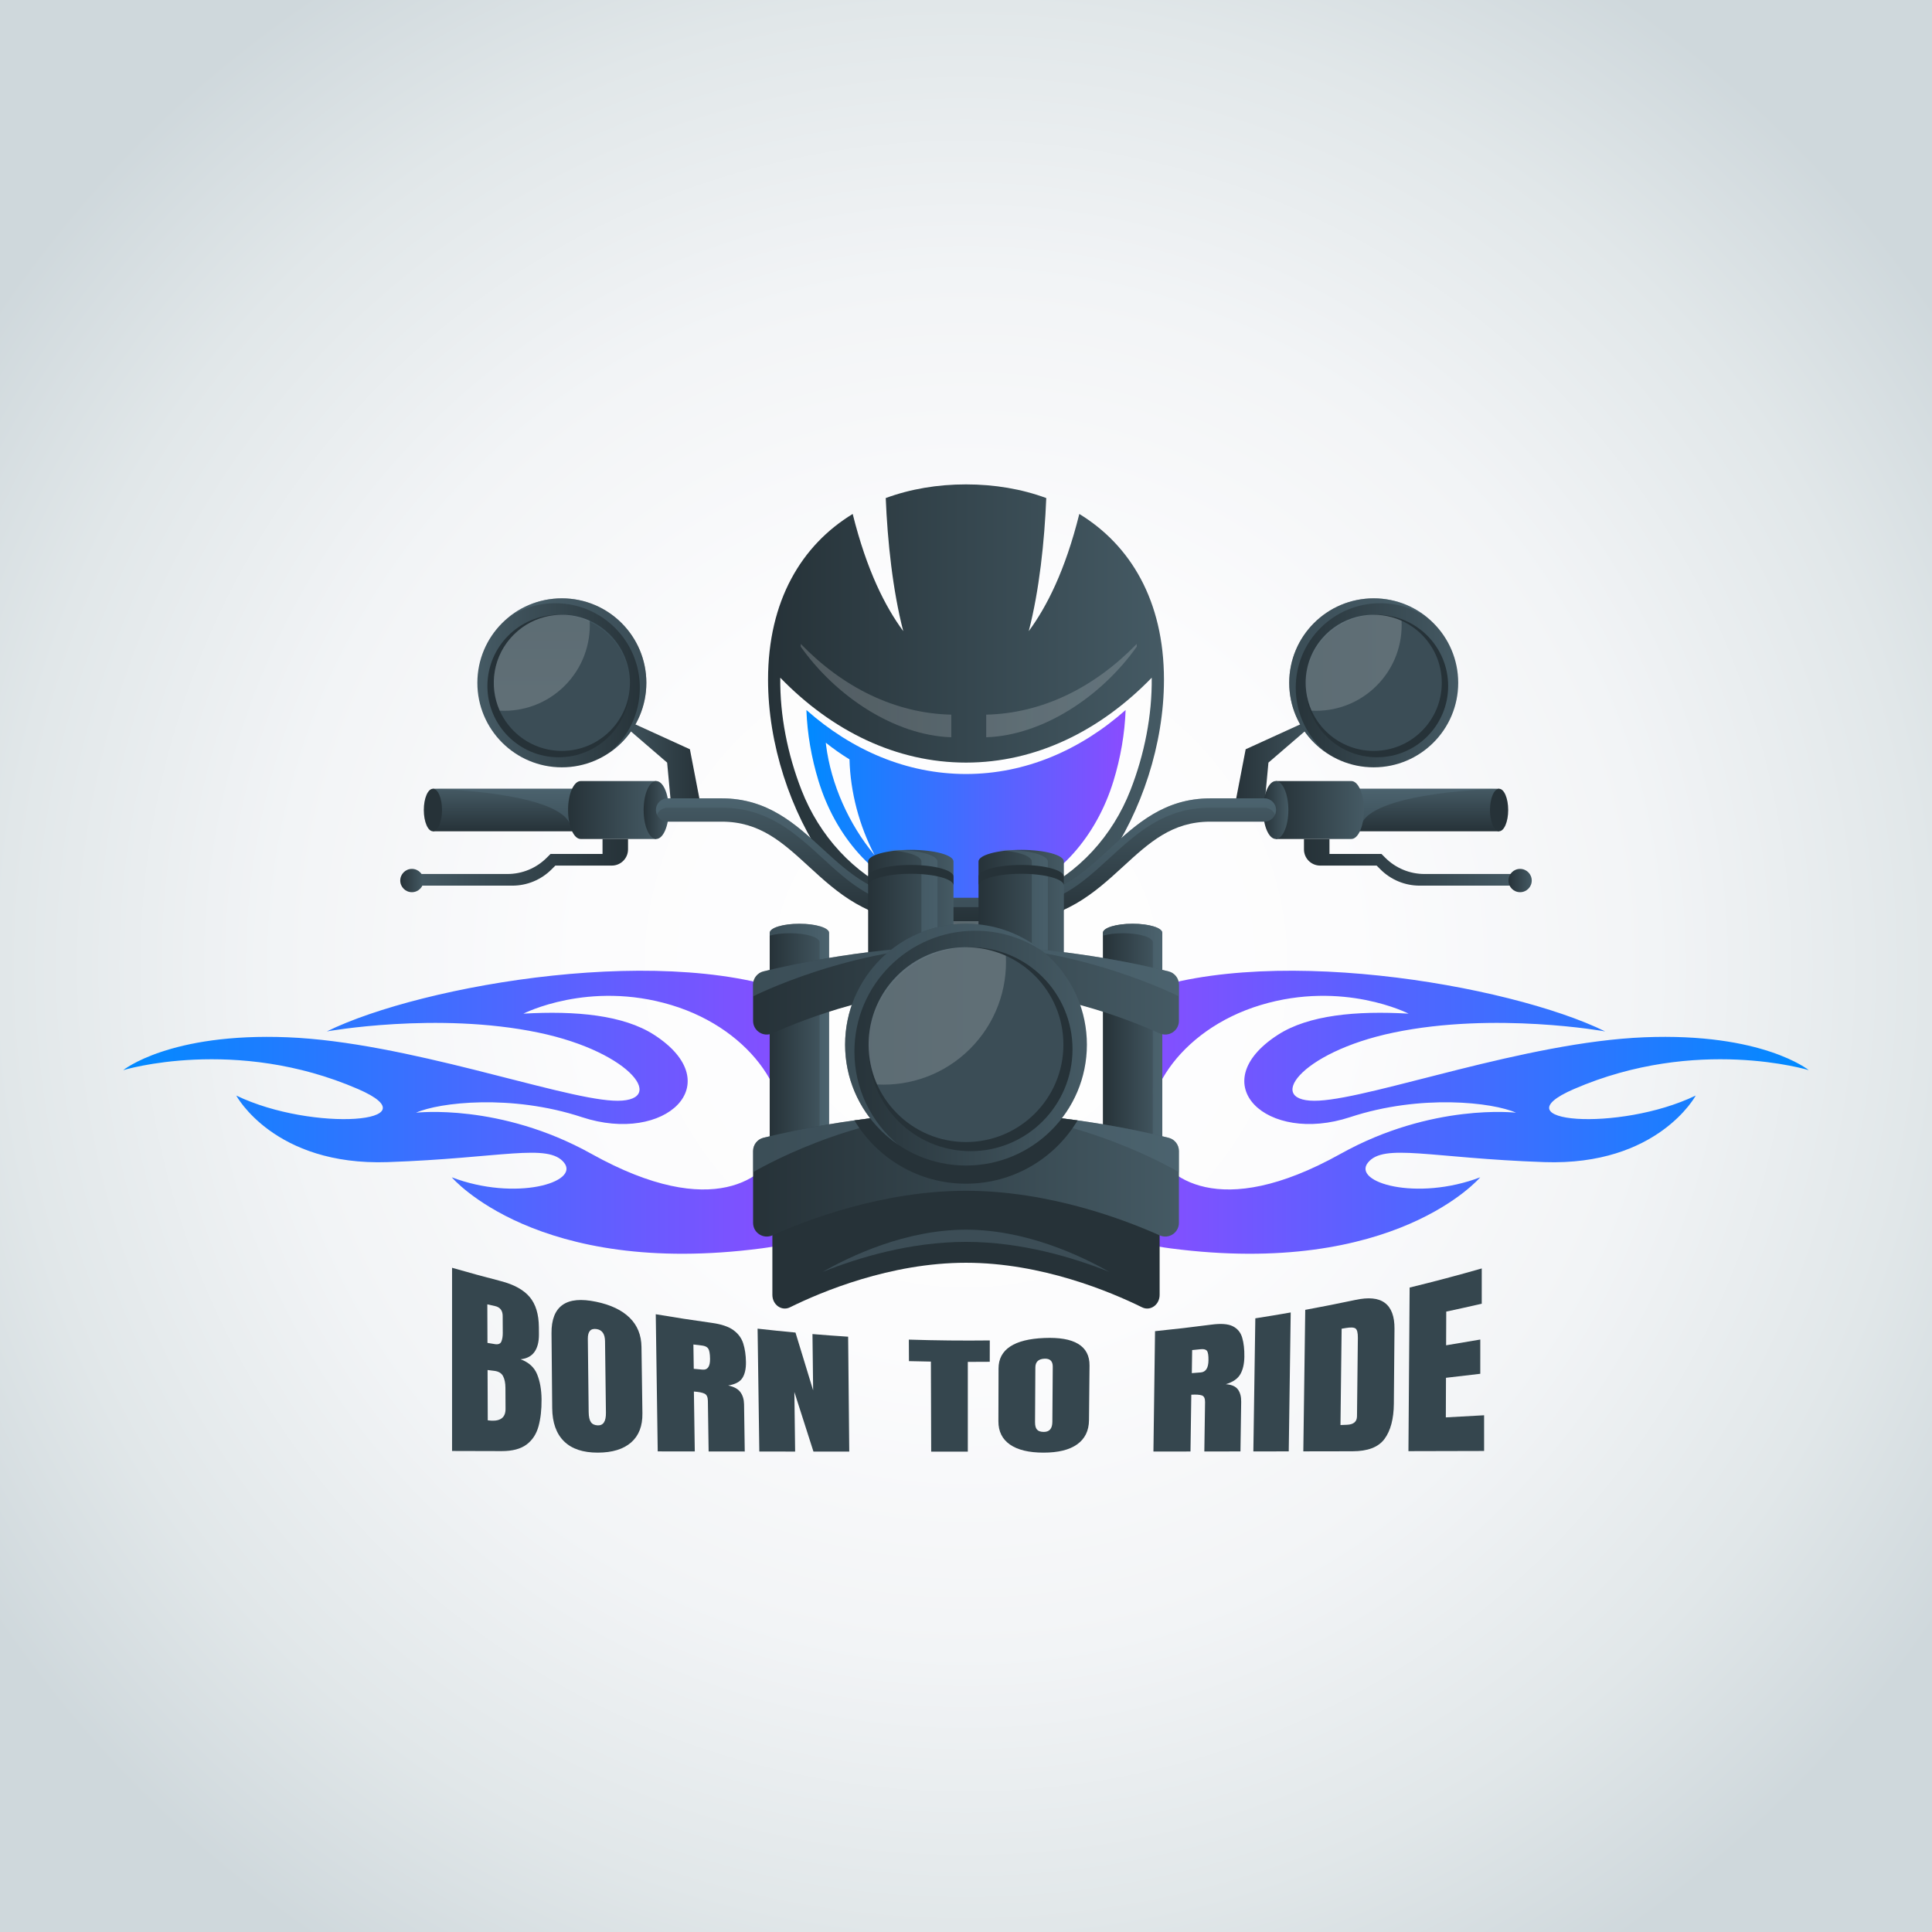 <?xml version="1.0" encoding="utf-8"?>
<!-- Generator: Adobe Illustrator 27.5.0, SVG Export Plug-In . SVG Version: 6.00 Build 0)  -->
<svg version="1.1" xmlns="http://www.w3.org/2000/svg" xmlns:xlink="http://www.w3.org/1999/xlink" x="0px" y="0px"
	 viewBox="0 0 500 500" style="enable-background:new 0 0 500 500;" xml:space="preserve">
<rect x="0" y="0" width="500" height="500" fill="#808080" stroke="none"/>
<g id="BACKGROUND">
	<radialGradient id="SVGID_1_" cx="250" cy="250" r="303.459" gradientUnits="userSpaceOnUse">
		<stop  offset="0" style="stop-color:#FFFFFF"/>
		<stop  offset="0.329" style="stop-color:#FCFCFD"/>
		<stop  offset="0.587" style="stop-color:#F2F4F6"/>
		<stop  offset="0.821" style="stop-color:#E1E7E9"/>
		<stop  offset="1" style="stop-color:#CFD8DC"/>
	</radialGradient>
	<rect style="fill:url(#SVGID_1_);" width="500" height="500"/>
</g>
<g id="OBJECTS">
	<g>
		<g>
			
				<linearGradient id="SVGID_00000057846988652752802610000016727734263774907010_" gradientUnits="userSpaceOnUse" x1="31.904" y1="287.848" x2="208.598" y2="287.848">
				<stop  offset="0" style="stop-color:#008AFF"/>
				<stop  offset="1" style="stop-color:#8A4CFF"/>
			</linearGradient>
			<path style="fill:url(#SVGID_00000057846988652752802610000016727734263774907010_);" d="M208.598,258.303
				c-34.121-14.894-99.395-3.495-124.014,8.626c0,0,28.547-5.156,54.766,0.307c24.488,5.102,33.751,18.397,19.275,17.608
				s-53.509-15.147-84.139-16.394c-30.63-1.247-42.582,8.498-42.582,8.498s28.979-8.872,60.763,4.899
				c20.089,8.704-11.652,11.249-31.52,1.681c0,0,9.763,18.24,39.2,17.225c29.437-1.016,41.514-4.984,45.632,0.139
				s-12.57,10.059-29.063,3.792c0,0,22.011,26.01,80.2,18.389c4.283-0.561,8.1-1.455,11.482-2.626V258.303z M153.061,298.614
				c-23.686-13.208-45.395-10.646-45.395-10.646c5.998-2.681,24.673-4.869,42.932,1.152c21.636,7.134,38.229-8.673,18.706-21.298
				c-7.938-5.134-20.313-6.278-33.848-5.489c0,0,16.895-8.679,38.279-2.23c21.384,6.449,32.638,24.789,27.626,37.097
				C198.472,304.295,184.864,316.347,153.061,298.614z"/>
			
				<linearGradient id="SVGID_00000041279307186953431320000010901737755017167548_" gradientUnits="userSpaceOnUse" x1="277.247" y1="287.848" x2="453.94" y2="287.848" gradientTransform="matrix(-1 0 0 1 745.342 0)">
				<stop  offset="0" style="stop-color:#008AFF"/>
				<stop  offset="1" style="stop-color:#8A4CFF"/>
			</linearGradient>
			<path style="fill:url(#SVGID_00000041279307186953431320000010901737755017167548_);" d="M291.402,320.447
				c3.382,1.17,7.198,2.065,11.482,2.626c58.189,7.621,80.2-18.389,80.2-18.389c-16.493,6.267-33.181,1.331-29.063-3.792
				s16.195-1.155,45.632-0.139c29.437,1.016,39.2-17.225,39.2-17.225c-19.868,9.568-51.61,7.023-31.52-1.681
				c31.784-13.771,60.763-4.899,60.763-4.899s-11.952-9.745-42.582-8.498c-30.63,1.247-69.663,15.605-84.139,16.394
				s-5.213-12.506,19.275-17.608c26.219-5.463,54.766-0.307,54.766-0.307c-24.619-12.12-89.893-23.519-124.014-8.626V320.447z
				 M298.639,297.199c-5.012-12.308,6.242-30.648,27.626-37.097c21.384-6.449,38.279,2.23,38.279,2.23
				c-13.535-0.789-25.909,0.356-33.848,5.489c-19.523,12.625-2.93,28.432,18.706,21.298c18.259-6.02,36.934-3.833,42.932-1.152
				c0,0-21.709-2.562-45.395,10.646C315.136,316.347,301.528,304.295,298.639,297.199z"/>
		</g>
		<g>
			
				<linearGradient id="SVGID_00000110447080520799832200000009781827227793982347_" gradientUnits="userSpaceOnUse" x1="198.769" y1="185.536" x2="301.231" y2="185.536">
				<stop  offset="0" style="stop-color:#263238"/>
				<stop  offset="0.489" style="stop-color:#35464E"/>
				<stop  offset="1" style="stop-color:#455A64"/>
			</linearGradient>
			<path style="fill:url(#SVGID_00000110447080520799832200000009781827227793982347_);" d="M279.325,133.012
				c-3.658,14.694-8.47,24.077-13.083,30.321c2.726-10.497,4.075-23.262,4.531-34.437c-6.351-2.342-13.375-3.536-20.773-3.536
				c-7.397,0-14.422,1.195-20.773,3.536c0.456,11.175,1.805,23.94,4.531,34.437c-4.613-6.244-9.425-15.626-13.083-30.321
				c-13.24,8.075-21.906,22.471-21.906,42.89c0,33.234,22.937,69.81,51.231,69.81c28.294,0,51.231-36.575,51.231-69.81
				C301.231,155.483,292.565,141.087,279.325,133.012z M267.581,231.215c-5.602,2.495-11.496,3.827-17.581,3.827
				s-11.979-1.332-17.581-3.827c-11.568-5.152-20.387-14.94-24.989-26.739c-3.614-9.265-5.613-19.335-5.494-29.068
				c0.009-0.004,0.004-0.001,0.013-0.005c13.375,13.782,30.014,21.956,48.05,21.956s34.675-8.173,48.05-21.956
				c0.009,0.004,0.004,0.001,0.013,0.005c0.119,9.732-1.88,19.803-5.494,29.068C287.968,216.274,279.149,226.062,267.581,231.215z"
				/>
			
				<linearGradient id="SVGID_00000109747295223047059480000012836326304792150193_" gradientUnits="userSpaceOnUse" x1="208.695" y1="208.815" x2="291.305" y2="208.815">
				<stop  offset="0" style="stop-color:#008AFF"/>
				<stop  offset="1" style="stop-color:#8A4CFF"/>
			</linearGradient>
			<path style="fill:url(#SVGID_00000109747295223047059480000012836326304792150193_);" d="M250,200.311
				c-15.298,0-29.503-6.113-41.305-16.559c0.218,6.136,1.307,12.364,3.128,18.328c4.372,14.321,14.306,25.79,27.189,30.018
				c3.557,1.167,7.23,1.779,10.989,1.779s7.432-0.612,10.989-1.779c12.883-4.229,22.817-15.697,27.189-30.018
				c1.821-5.964,2.91-12.192,3.128-18.328C279.503,194.198,265.298,200.311,250,200.311z M226.243,221.187
				c-6.505-7.833-11.167-18.142-12.464-28.387c-0.025-0.198-0.039-0.389-0.061-0.586c1.984,1.587,4.031,3.025,6.13,4.306
				c0.214,8.524,2.569,17.265,6.472,24.727C226.294,221.226,226.268,221.207,226.243,221.187z"/>
			<g>
				<g>
					
						<linearGradient id="SVGID_00000081634865260134164240000012839709550559460740_" gradientUnits="userSpaceOnUse" x1="255.229" y1="178.729" x2="294.195" y2="178.729">
						<stop  offset="0" style="stop-color:#FFFFFF"/>
						<stop  offset="1" style="stop-color:#ECEFF1"/>
					</linearGradient>
					<path style="opacity:0.19;fill:url(#SVGID_00000081634865260134164240000012839709550559460740_);" d="M294.18,166.653
						c-10.877,11.208-24.342,17.966-38.951,18.299v5.853c14.697-0.496,29.854-10.572,38.966-23.458
						C294.195,167.112,294.183,166.885,294.18,166.653z"/>
					
						<linearGradient id="SVGID_00000003809465573663425250000012630245579129598132_" gradientUnits="userSpaceOnUse" x1="207.225" y1="178.729" x2="246.192" y2="178.729">
						<stop  offset="0" style="stop-color:#FFFFFF"/>
						<stop  offset="1" style="stop-color:#ECEFF1"/>
					</linearGradient>
					<path style="opacity:0.19;fill:url(#SVGID_00000003809465573663425250000012630245579129598132_);" d="M207.24,166.653
						c10.877,11.208,24.342,17.966,38.951,18.299v5.853c-14.697-0.496-29.854-10.572-38.966-23.458
						C207.225,167.112,207.237,166.885,207.24,166.653z"/>
				</g>
			</g>
			
				<linearGradient id="SVGID_00000028287525239595765480000016153826797931851667_" gradientUnits="userSpaceOnUse" x1="240.216" y1="239.992" x2="259.784" y2="239.992">
				<stop  offset="0" style="stop-color:#FFFFFF"/>
				<stop  offset="1" style="stop-color:#ECEFF1"/>
			</linearGradient>
			<path style="opacity:0.19;fill:url(#SVGID_00000028287525239595765480000016153826797931851667_);" d="M241.497,242.369
				c2.782,0.643,5.618,0.989,8.503,0.989s5.721-0.346,8.503-0.989l1.281-5.743c-3.19,0.852-6.455,1.307-9.783,1.307
				s-6.594-0.455-9.783-1.307L241.497,242.369z"/>
		</g>
		<g>
			<g>
				<g>
					
						<linearGradient id="SVGID_00000100342358387904683430000011386191122639154562_" gradientUnits="userSpaceOnUse" x1="319.194" y1="197.364" x2="343.449" y2="197.364">
						<stop  offset="0" style="stop-color:#263238"/>
						<stop  offset="1" style="stop-color:#455A64"/>
					</linearGradient>
					<polygon style="fill:url(#SVGID_00000100342358387904683430000011386191122639154562_);" points="319.194,210.432 
						322.378,193.911 343.449,184.296 328.27,197.364 327.13,209.632 					"/>
					<g>
						
							<linearGradient id="SVGID_00000115488619149421687520000007761655524183117737_" gradientUnits="userSpaceOnUse" x1="333.649" y1="176.717" x2="377.383" y2="176.717">
							<stop  offset="0" style="stop-color:#263238"/>
							<stop  offset="1" style="stop-color:#455A64"/>
						</linearGradient>
						
							<circle style="fill:url(#SVGID_00000115488619149421687520000007761655524183117737_);" cx="355.516" cy="176.717" r="21.867"/>
						<path style="opacity:0.46;fill:#546E7A;" d="M335.334,177.981c0-12.077,9.79-21.867,21.867-21.867
							c4.539,0,8.754,1.383,12.248,3.75c-3.784-3.132-8.639-5.015-13.934-5.015c-12.077,0-21.867,9.79-21.867,21.867
							c0,7.538,3.815,14.185,9.619,18.117C338.422,190.822,335.334,184.762,335.334,177.981z"/>
						<circle style="fill:#263238;" cx="356.34" cy="177.541" r="18.442"/>
						<circle style="opacity:0.46;fill:#546E7A;" cx="355.516" cy="176.717" r="17.618"/>
						
							<linearGradient id="SVGID_00000170253763213063543650000017247455207394883456_" gradientUnits="userSpaceOnUse" x1="344.323" y1="178.848" x2="361.895" y2="196.421" gradientTransform="matrix(-0.707 0.707 -0.707 -0.707 732.69 54.519)">
							<stop  offset="0" style="stop-color:#FFFFFF"/>
							<stop  offset="1" style="stop-color:#ECEFF1"/>
						</linearGradient>
						<path style="opacity:0.19;fill:url(#SVGID_00000170253763213063543650000017247455207394883456_);" d="M356.262,177.463
							c4.621-4.621,6.773-10.773,6.46-16.823c-6.477-2.902-14.347-1.698-19.664,3.619c-5.317,5.317-6.521,13.187-3.619,19.664
							C345.488,184.236,351.641,182.084,356.262,177.463z"/>
					</g>
				</g>
				<g>
					
						<linearGradient id="SVGID_00000130641264378522282670000001887971110157394850_" gradientUnits="userSpaceOnUse" x1="111.374" y1="197.364" x2="135.629" y2="197.364" gradientTransform="matrix(-1 0 0 1 293.105 0)">
						<stop  offset="0" style="stop-color:#263238"/>
						<stop  offset="1" style="stop-color:#455A64"/>
					</linearGradient>
					<polygon style="fill:url(#SVGID_00000130641264378522282670000001887971110157394850_);" points="181.731,210.432 
						178.547,193.911 157.476,184.296 172.654,197.364 173.794,209.632 					"/>
					<g>
						
							<linearGradient id="SVGID_00000051363295468189818460000016950693752117921446_" gradientUnits="userSpaceOnUse" x1="125.829" y1="176.717" x2="169.563" y2="176.717" gradientTransform="matrix(-1 0 0 1 293.105 0)">
							<stop  offset="0" style="stop-color:#263238"/>
							<stop  offset="1" style="stop-color:#455A64"/>
						</linearGradient>
						
							<circle style="fill:url(#SVGID_00000051363295468189818460000016950693752117921446_);" cx="145.408" cy="176.717" r="21.867"/>
						<path style="opacity:0.46;fill:#546E7A;" d="M165.59,177.981c0-12.077-9.79-21.867-21.867-21.867
							c-4.539,0-8.754,1.383-12.248,3.75c3.784-3.132,8.639-5.015,13.934-5.015c12.077,0,21.867,9.79,21.867,21.867
							c0,7.538-3.815,14.185-9.619,18.117C162.502,190.822,165.59,184.762,165.59,177.981z"/>
						<circle style="fill:#263238;" cx="144.584" cy="177.541" r="18.442"/>
						<circle style="opacity:0.46;fill:#546E7A;" cx="145.408" cy="176.717" r="17.618"/>
						
							<linearGradient id="SVGID_00000150803483016678702790000010665981889650412960_" gradientUnits="userSpaceOnUse" x1="141.317" y1="178.848" x2="158.889" y2="196.421" gradientTransform="matrix(0.707 -0.707 -0.707 -0.707 166.758 410.344)">
							<stop  offset="0" style="stop-color:#FFFFFF"/>
							<stop  offset="1" style="stop-color:#ECEFF1"/>
						</linearGradient>
						<path style="opacity:0.19;fill:url(#SVGID_00000150803483016678702790000010665981889650412960_);" d="M146.155,177.463
							c-4.621,4.621-10.773,6.773-16.823,6.46c-2.902-6.477-1.698-14.347,3.619-19.664c5.317-5.317,13.187-6.521,19.664-3.619
							C152.927,166.689,150.775,172.842,146.155,177.463z"/>
					</g>
				</g>
			</g>
			<path style="fill:#263238;" d="M250,306.477c-21.557,0-41.02,4.78-47.677,6.609c-1.432,0.393-2.433,1.809-2.433,3.433v18.589
				c0,2.57,2.408,4.28,4.54,3.228c8.079-3.988,25.958-11.535,45.571-11.535s37.491,7.547,45.571,11.535
				c2.132,1.052,4.54-0.658,4.54-3.228v-18.589c0-1.624-1-3.039-2.433-3.433C291.02,311.257,271.557,306.477,250,306.477z"/>
			<g style="opacity:0.46;">
				<path style="fill:#546E7A;" d="M250,318.24c-15.612,0-29.906,6.824-37.086,10.923c9.334-3.729,22.744-7.764,37.086-7.764
					c14.342,0,27.752,4.035,37.086,7.764C279.906,325.064,265.612,318.24,250,318.24z"/>
			</g>
			
				<linearGradient id="SVGID_00000113317346652899038090000008783254089752995502_" gradientUnits="userSpaceOnUse" x1="364.37" y1="215.137" x2="364.37" y2="204.128">
				<stop  offset="0" style="stop-color:#263238"/>
				<stop  offset="1" style="stop-color:#455A64"/>
			</linearGradient>
			
				<rect x="340.78" y="204.128" style="fill:url(#SVGID_00000113317346652899038090000008783254089752995502_);" width="47.181" height="11.009"/>
			<ellipse style="fill:#263238;" cx="387.961" cy="209.632" rx="2.359" ry="5.504"/>
			
				<linearGradient id="SVGID_00000152946903362618747120000008645387235006230927_" gradientUnits="userSpaceOnUse" x1="135.63" y1="215.137" x2="135.63" y2="204.128">
				<stop  offset="0" style="stop-color:#263238"/>
				<stop  offset="1" style="stop-color:#455A64"/>
			</linearGradient>
			<polygon style="fill:url(#SVGID_00000152946903362618747120000008645387235006230927_);" points="112.039,215.137 
				159.22,215.137 159.22,204.128 112.039,204.128 			"/>
			<ellipse style="fill:#263238;" cx="112.039" cy="209.632" rx="2.359" ry="5.504"/>
			<path style="opacity:0.46;fill:#546E7A;" d="M112.039,204.128c0,0,31.261,0.706,35.304,8.789h11.877v-8.789H112.039z"/>
			<path style="opacity:0.46;fill:#546E7A;" d="M387.816,204.128c0,0-31.261,0.706-35.304,8.789h-11.877v-8.789H387.816z"/>
			
				<linearGradient id="SVGID_00000144323078718605346520000012153242186391549846_" gradientUnits="userSpaceOnUse" x1="330.171" y1="209.632" x2="352.986" y2="209.632">
				<stop  offset="0" style="stop-color:#263238"/>
				<stop  offset="1" style="stop-color:#455A64"/>
			</linearGradient>
			<path style="fill:url(#SVGID_00000144323078718605346520000012153242186391549846_);" d="M349.726,202.136h-19.555v14.992h19.555
				c1.8,0,3.259-3.356,3.259-7.496C352.986,205.492,351.526,202.136,349.726,202.136z"/>
			
				<linearGradient id="SVGID_00000173851861593144517720000002704708144516186012_" gradientUnits="userSpaceOnUse" x1="326.912" y1="209.632" x2="333.43" y2="209.632">
				<stop  offset="0" style="stop-color:#263238"/>
				<stop  offset="1" style="stop-color:#455A64"/>
			</linearGradient>
			
				<ellipse style="fill:url(#SVGID_00000173851861593144517720000002704708144516186012_);" cx="330.171" cy="209.632" rx="3.259" ry="7.496"/>
			<g>
				
					<linearGradient id="SVGID_00000057133142890965766200000012081029258140054919_" gradientUnits="userSpaceOnUse" x1="337.464" y1="223.166" x2="393.399" y2="223.166">
					<stop  offset="0" style="stop-color:#263238"/>
					<stop  offset="1" style="stop-color:#455A64"/>
				</linearGradient>
				<path style="fill:url(#SVGID_00000057133142890965766200000012081029258140054919_);" d="M393.399,229.204h-25.994
					c-3.805,0-7.453-1.511-10.144-4.202l-0.989-0.989H341.66c-2.318,0-4.196-1.879-4.196-4.196v-2.689h6.602v3.87h13.455
					l0.989,0.989c2.69,2.69,6.339,4.202,10.144,4.202h24.746V229.204z"/>
			</g>
			
				<linearGradient id="SVGID_00000033327156873236211970000005043354613939534982_" gradientUnits="userSpaceOnUse" x1="390.385" y1="227.884" x2="396.414" y2="227.884">
				<stop  offset="0" style="stop-color:#263238"/>
				<stop  offset="1" style="stop-color:#455A64"/>
			</linearGradient>
			<circle style="fill:url(#SVGID_00000033327156873236211970000005043354613939534982_);" cx="393.399" cy="227.884" r="3.015"/>
			
				<linearGradient id="SVGID_00000116929401381679311290000008949489439486423971_" gradientUnits="userSpaceOnUse" x1="147.014" y1="209.632" x2="169.829" y2="209.632">
				<stop  offset="0" style="stop-color:#263238"/>
				<stop  offset="1" style="stop-color:#455A64"/>
			</linearGradient>
			<path style="fill:url(#SVGID_00000116929401381679311290000008949489439486423971_);" d="M150.274,202.136h19.555v14.992h-19.555
				c-1.8,0-3.259-3.356-3.259-7.496C147.014,205.492,148.474,202.136,150.274,202.136z"/>
			
				<linearGradient id="SVGID_00000067930067509549876020000013960469683178344083_" gradientUnits="userSpaceOnUse" x1="166.57" y1="209.632" x2="173.088" y2="209.632">
				<stop  offset="0" style="stop-color:#263238"/>
				<stop  offset="1" style="stop-color:#455A64"/>
			</linearGradient>
			
				<ellipse style="fill:url(#SVGID_00000067930067509549876020000013960469683178344083_);" cx="169.829" cy="209.632" rx="3.259" ry="7.496"/>
			<g>
				
					<linearGradient id="SVGID_00000098942322309275061570000011241250348108261031_" gradientUnits="userSpaceOnUse" x1="106.601" y1="223.166" x2="162.536" y2="223.166">
					<stop  offset="0" style="stop-color:#455A64"/>
					<stop  offset="1" style="stop-color:#263238"/>
				</linearGradient>
				<path style="fill:url(#SVGID_00000098942322309275061570000011241250348108261031_);" d="M106.601,229.204h25.994
					c3.805,0,7.453-1.511,10.144-4.202l0.989-0.989h14.612c2.318,0,4.196-1.879,4.196-4.196v-2.689h-6.602v3.87h-13.455
					l-0.989,0.989c-2.69,2.69-6.339,4.202-10.144,4.202h-24.746V229.204z"/>
			</g>
			
				<linearGradient id="SVGID_00000089543763228779071820000016777715386757192623_" gradientUnits="userSpaceOnUse" x1="103.586" y1="227.884" x2="109.615" y2="227.884">
				<stop  offset="0" style="stop-color:#263238"/>
				<stop  offset="1" style="stop-color:#455A64"/>
			</linearGradient>
			<circle style="fill:url(#SVGID_00000089543763228779071820000016777715386757192623_);" cx="106.601" cy="227.884" r="3.015"/>
			
				<linearGradient id="SVGID_00000024704607778043468100000007383599981036791228_" gradientUnits="userSpaceOnUse" x1="250" y1="238.394" x2="250" y2="206.618">
				<stop  offset="0" style="stop-color:#263238"/>
				<stop  offset="1" style="stop-color:#455A64"/>
			</linearGradient>
			<path style="fill:url(#SVGID_00000024704607778043468100000007383599981036791228_);" d="M313.19,206.618
				c-11.829,0-19.039,6.615-26.013,13.013c-7.138,6.549-13.88,12.734-25.785,12.734h-22.785c-11.905,0-18.647-6.186-25.785-12.734
				c-6.973-6.398-14.184-13.013-26.013-13.013h-14.033c-1.665,0-3.015,1.35-3.015,3.015l0,0c0,1.665,1.35,3.015,3.015,3.015h14.033
				c9.871,0,15.744,5.389,22.546,11.629c7.213,6.618,15.389,14.118,29.252,14.118h22.785c13.862,0,22.038-7.5,29.252-14.118
				c6.802-6.24,12.676-11.629,22.546-11.629h14.033c1.665,0,3.015-1.35,3.015-3.015l0,0c0-1.665-1.35-3.015-3.015-3.015H313.19z"/>
			<path style="opacity:0.46;fill:#546E7A;" d="M172.776,209.029h14.033c11.829,0,19.039,6.615,26.013,13.013
				c7.138,6.549,13.88,12.734,25.785,12.734h22.785c11.905,0,18.647-6.186,25.785-12.734c6.973-6.398,14.184-13.013,26.013-13.013
				h14.033c1.236,0,2.295,0.745,2.76,1.809c0.162-0.37,0.255-0.776,0.255-1.206c0-1.665-1.35-3.015-3.015-3.015H313.19
				c-11.829,0-19.039,6.615-26.013,13.013c-7.138,6.549-13.88,12.734-25.785,12.734h-22.785c-11.905,0-18.647-6.186-25.785-12.734
				c-6.973-6.398-14.184-13.013-26.013-13.013h-14.033c-1.665,0-3.015,1.35-3.015,3.015c0,0.429,0.093,0.836,0.255,1.206
				C170.482,209.774,171.541,209.029,172.776,209.029z"/>
			<g>
				<g>
					
						<linearGradient id="SVGID_00000084519816095878865550000008921328097334422957_" gradientUnits="userSpaceOnUse" x1="253.238" y1="235.078" x2="275.327" y2="235.078">
						<stop  offset="0" style="stop-color:#263238"/>
						<stop  offset="1" style="stop-color:#455A64"/>
					</linearGradient>
					<path style="fill:url(#SVGID_00000084519816095878865550000008921328097334422957_);" d="M264.282,219.939
						c-6.1,0-11.045,1.35-11.045,3.015v27.263h22.089v-27.263C275.327,221.289,270.382,219.939,264.282,219.939z"/>
					<path style="opacity:0.46;fill:#546E7A;" d="M260.14,219.939c-0.71,0-1.403,0.02-2.076,0.055
						c5.106,0.265,8.968,1.489,8.968,2.96v27.263h4.152v-27.263C271.185,221.289,266.24,219.939,260.14,219.939z"/>
					<path style="fill:#263238;" d="M264.282,223.85c-6.1,0-11.045,1.35-11.045,3.015v2.281c0-1.665,4.945-3.015,11.045-3.015
						c6.1,0,11.045,1.35,11.045,3.015v-2.281C275.327,225.2,270.382,223.85,264.282,223.85z"/>
				</g>
				<g>
					
						<linearGradient id="SVGID_00000033335984556604218160000000192730424310575292_" gradientUnits="userSpaceOnUse" x1="224.673" y1="235.078" x2="246.762" y2="235.078">
						<stop  offset="0" style="stop-color:#263238"/>
						<stop  offset="1" style="stop-color:#455A64"/>
					</linearGradient>
					<path style="fill:url(#SVGID_00000033335984556604218160000000192730424310575292_);" d="M235.718,219.939
						c-6.1,0-11.045,1.35-11.045,3.015v27.263h22.089v-27.263C246.762,221.289,241.817,219.939,235.718,219.939z"/>
					<path style="opacity:0.46;fill:#546E7A;" d="M231.576,219.939c-0.71,0-1.403,0.02-2.076,0.055
						c5.106,0.265,8.968,1.489,8.968,2.96v27.263h4.152v-27.263C242.62,221.289,237.675,219.939,231.576,219.939z"/>
					<path style="fill:#263238;" d="M235.718,223.85c-6.1,0-11.045,1.35-11.045,3.015v2.281c0-1.665,4.945-3.015,11.045-3.015
						c6.1,0,11.045,1.35,11.045,3.015v-2.281C246.762,225.2,241.817,223.85,235.718,223.85z"/>
				</g>
			</g>
			
				<linearGradient id="SVGID_00000088108080897821491880000014383421997537079217_" gradientUnits="userSpaceOnUse" x1="199.198" y1="274.122" x2="214.57" y2="274.122">
				<stop  offset="0" style="stop-color:#263238"/>
				<stop  offset="1" style="stop-color:#455A64"/>
			</linearGradient>
			<path style="fill:url(#SVGID_00000088108080897821491880000014383421997537079217_);" d="M206.884,239.063
				c-4.245,0-7.686,1.056-7.686,2.359v67.76h6.588c4.851,0,8.783-3.932,8.783-8.783v-58.977
				C214.57,240.119,211.129,239.063,206.884,239.063z"/>
			<path style="opacity:0.46;fill:#546E7A;" d="M293.116,239.063c-4.245,0-7.686,1.056-7.686,2.359v0.729
				c1.373-0.393,3.209-0.635,5.233-0.635c4.245,0,7.686,1.056,7.686,2.359c0,0-0.029,39.52-0.029,59.434
				c0,19.837-6.301,5.873-6.301,5.873h8.783v-67.76C300.802,240.119,297.361,239.063,293.116,239.063z"/>
			
				<linearGradient id="SVGID_00000144314559116935594180000007288014735000682410_" gradientUnits="userSpaceOnUse" x1="285.43" y1="274.122" x2="300.802" y2="274.122">
				<stop  offset="0" style="stop-color:#263238"/>
				<stop  offset="1" style="stop-color:#455A64"/>
			</linearGradient>
			<path style="fill:url(#SVGID_00000144314559116935594180000007288014735000682410_);" d="M293.116,239.063
				c-4.245,0-7.686,1.056-7.686,2.359v58.977c0,4.851,3.932,8.783,8.783,8.783h6.588v-67.76
				C300.802,240.119,297.361,239.063,293.116,239.063z"/>
			<path style="opacity:0.46;fill:#546E7A;" d="M206.884,239.063c-4.245,0-7.686,1.056-7.686,2.359v0.729
				c1.373-0.393,3.209-0.635,5.233-0.635c4.245,0,7.686,1.056,7.686,2.359c0,0-0.029,38.52-0.029,58.434
				c0,19.837-6.301,6.873-6.301,6.873h0c4.851,0,8.783-3.932,8.783-8.783v-58.977C214.57,240.119,211.129,239.063,206.884,239.063z"
				/>
			<path style="opacity:0.46;fill:#546E7A;" d="M293.116,239.063c-4.245,0-7.686,1.056-7.686,2.359v0.729
				c1.373-0.393,3.209-0.635,5.233-0.635c4.245,0,7.686,1.056,7.686,2.359c0,0-0.029,40.52-0.029,60.434
				c0,19.837-6.301,4.873-6.301,4.873h8.783v-67.76C300.802,240.119,297.361,239.063,293.116,239.063z"/>
			<g>
				
					<linearGradient id="SVGID_00000150813543503984191810000003891594495148310185_" gradientUnits="userSpaceOnUse" x1="194.898" y1="256.267" x2="305.102" y2="256.267">
					<stop  offset="0" style="stop-color:#263238"/>
					<stop  offset="1" style="stop-color:#455A64"/>
				</linearGradient>
				<path style="fill:url(#SVGID_00000150813543503984191810000003891594495148310185_);" d="M250,244.791
					c-23.704,0-45.106,4.78-52.427,6.609c-1.575,0.394-2.675,1.809-2.675,3.433v9.368c0,2.57,2.647,4.28,4.992,3.228
					c8.884-3.988,28.544-11.535,50.11-11.535s41.226,7.547,50.11,11.535c2.344,1.052,4.992-0.658,4.992-3.228v-9.368
					c0-1.624-1.1-3.039-2.675-3.433C295.106,249.571,273.704,244.791,250,244.791z"/>
				<g>
					<path style="opacity:0.46;fill:#546E7A;" d="M194.898,257.855c0,0,25.791-13.064,55.102-13.064
						c-23.704,0-45.106,4.78-52.427,6.609c-1.575,0.394-2.675,1.809-2.675,3.433V257.855z"/>
					<path style="opacity:0.46;fill:#546E7A;" d="M250,244.791c29.311,0,55.102,13.064,55.102,13.064v-3.023
						c0-1.624-1.1-3.039-2.675-3.433C295.106,249.571,273.704,244.791,250,244.791z"/>
				</g>
			</g>
			
				<linearGradient id="SVGID_00000109023802301490353480000000496947299206200488_" gradientUnits="userSpaceOnUse" x1="194.898" y1="303.935" x2="305.102" y2="303.935">
				<stop  offset="0" style="stop-color:#263238"/>
				<stop  offset="1" style="stop-color:#455A64"/>
			</linearGradient>
			<path style="fill:url(#SVGID_00000109023802301490353480000000496947299206200488_);" d="M250,287.848
				c-23.704,0-45.106,4.78-52.427,6.609c-1.575,0.393-2.675,1.809-2.675,3.433v18.589c0,2.57,2.647,4.28,4.992,3.228
				c8.884-3.988,28.544-11.535,50.11-11.535s41.226,7.547,50.11,11.535c2.344,1.052,4.992-0.658,4.992-3.228V297.89
				c0-1.624-1.1-3.039-2.675-3.433C295.106,292.628,273.704,287.848,250,287.848z"/>
			<g>
				<path style="opacity:0.46;fill:#546E7A;" d="M194.898,303.368c0,0,25.791-15.519,55.102-15.519
					c-23.704,0-45.106,4.78-52.427,6.609c-1.575,0.393-2.675,1.809-2.675,3.433V303.368z"/>
				<path style="opacity:0.46;fill:#546E7A;" d="M250,287.848c29.311,0,55.102,15.519,55.102,15.519v-5.478
					c0-1.624-1.1-3.039-2.675-3.433C295.106,292.628,273.704,287.848,250,287.848z"/>
			</g>
			<path style="fill:#263238;" d="M250,287.848c-10.401,0-20.357,0.92-28.877,2.108c5.876,9.813,16.607,16.384,28.877,16.384
				s23.001-6.571,28.877-16.384C270.357,288.769,260.401,287.848,250,287.848z"/>
			
				<linearGradient id="SVGID_00000042012027363366304480000010822110373378254783_" gradientUnits="userSpaceOnUse" x1="218.712" y1="270.351" x2="281.288" y2="270.351">
				<stop  offset="0" style="stop-color:#263238"/>
				<stop  offset="1" style="stop-color:#455A64"/>
			</linearGradient>
			<circle style="fill:url(#SVGID_00000042012027363366304480000010822110373378254783_);" cx="250" cy="270.351" r="31.288"/>
			<path style="opacity:0.46;fill:#546E7A;" d="M221.123,272.16c0-17.28,14.008-31.288,31.288-31.288
				c6.494,0,12.525,1.979,17.525,5.366c-5.414-4.481-12.361-7.175-19.937-7.175c-17.28,0-31.288,14.008-31.288,31.288
				c0,10.786,5.458,20.297,13.763,25.922C225.541,290.534,221.123,281.863,221.123,272.16z"/>
			<circle style="fill:#263238;" cx="251.179" cy="271.53" r="26.387"/>
			<circle style="opacity:0.46;fill:#546E7A;" cx="250" cy="270.351" r="25.208"/>
			
				<linearGradient id="SVGID_00000055674921289134689760000001237804667994686125_" gradientUnits="userSpaceOnUse" x1="235.022" y1="271.859" x2="260.165" y2="297.002" gradientTransform="matrix(-0.707 0.707 -0.707 -0.707 618.773 288.974)">
				<stop  offset="0" style="stop-color:#FFFFFF"/>
				<stop  offset="1" style="stop-color:#ECEFF1"/>
			</linearGradient>
			<path style="opacity:0.19;fill:url(#SVGID_00000055674921289134689760000001237804667994686125_);" d="M251.068,271.419
				c6.612-6.612,9.691-15.415,9.244-24.071c-9.268-4.152-20.528-2.429-28.136,5.179s-9.331,18.868-5.179,28.136
				C235.653,281.11,244.456,278.03,251.068,271.419z"/>
		</g>
	</g>
</g>
<g id="TEXTS">
	<g>
		<g>
			<path style="fill:#35464E;" d="M116.994,375.511c0-15.804,0-31.607,0-47.411c4.197,1.208,8.407,2.358,12.628,3.451
				c3.397,0.881,5.883,2.252,7.447,4.099c1.565,1.852,2.365,4.435,2.393,7.82c0.005,0.607,0.01,1.213,0.015,1.82
				c0.016,1.954-0.368,3.471-1.151,4.577c-0.784,1.104-1.987,1.745-3.607,1.911c2.125,0.779,3.558,2.081,4.296,3.908
				c0.737,1.83,1.118,3.976,1.139,6.473c0.022,2.686-0.244,5.014-0.801,7.013c-0.558,1.998-1.585,3.552-3.085,4.676
				c-1.499,1.121-3.642,1.701-6.425,1.696C125.559,375.532,121.277,375.522,116.994,375.511z M126.156,347.541
				c0.64,0.106,1.28,0.212,1.92,0.317c0.871,0.142,1.431-0.085,1.677-0.676c0.246-0.592,0.366-1.326,0.362-2.208
				c-0.008-1.471-0.015-2.942-0.023-4.413c-0.008-1.411-0.676-2.262-2.006-2.558c-0.656-0.145-1.312-0.292-1.967-0.44
				C126.131,340.89,126.144,344.215,126.156,347.541z M127.17,367.669c2.454,0.112,3.675-0.908,3.663-3.056
				c-0.01-1.822-0.02-3.644-0.029-5.466c-0.007-1.242-0.212-2.244-0.618-3.013c-0.405-0.768-1.161-1.223-2.266-1.359
				c-0.579-0.071-1.159-0.143-1.738-0.215c0.016,4.338,0.032,8.676,0.048,13.014C126.624,367.626,126.937,367.657,127.17,367.669z"
				/>
			<path style="fill:#35464E;" d="M154.707,375.941c-3.789,0.003-6.696-0.935-8.717-2.911c-2.021-1.968-3.046-4.867-3.08-8.6
				c-0.06-6.467-0.119-12.934-0.179-19.401c-0.032-3.5,0.928-5.968,2.878-7.332c1.951-1.37,4.823-1.594,8.627-0.81
				c3.804,0.784,6.71,2.17,8.711,4.138c2.002,1.972,3.025,4.461,3.068,7.554c0.08,5.724,0.16,11.448,0.24,17.173
				c0.047,3.298-0.919,5.783-2.897,7.531C161.381,375.026,158.496,375.938,154.707,375.941z M154.703,368.884
				c1.435,0.05,2.139-1.037,2.111-3.261c-0.077-6.168-0.154-12.336-0.231-18.504c-0.023-1.864-0.733-2.911-2.127-3.148
				c-1.573-0.267-2.348,0.574-2.325,2.532c0.073,6.307,0.146,12.614,0.219,18.92c0.014,1.206,0.203,2.078,0.568,2.613
				C153.283,368.573,153.878,368.853,154.703,368.884z"/>
			<path style="fill:#35464E;" d="M170.219,375.619c-0.17-11.832-0.34-23.664-0.51-35.496c4.845,0.823,9.699,1.571,14.561,2.244
				c2.431,0.338,4.276,0.959,5.531,1.869c1.255,0.911,2.104,2.057,2.547,3.45c0.443,1.394,0.677,2.994,0.704,4.809
				c0.025,1.755-0.283,3.129-0.925,4.132c-0.642,1.004-1.869,1.651-3.68,1.935c1.496,0.314,2.552,0.889,3.167,1.727
				c0.615,0.839,0.931,1.888,0.949,3.158c0.059,4.067,0.118,8.133,0.177,12.2c-3.116-0.004-6.232-0.007-9.347-0.011
				c-0.065-4.367-0.13-8.733-0.195-13.1c-0.014-0.976-0.306-1.598-0.877-1.87c-0.57-0.272-1.484-0.451-2.742-0.538
				c0.077,5.168,0.154,10.335,0.231,15.503C176.612,375.628,173.416,375.624,170.219,375.619z M179.544,354.246
				c0.764,0.072,1.528,0.143,2.292,0.213c1.312,0.118,1.954-0.83,1.924-2.837c-0.02-1.301-0.176-2.169-0.47-2.607
				c-0.294-0.438-0.837-0.703-1.628-0.796c-0.738-0.087-1.475-0.175-2.212-0.265C179.482,350.051,179.513,352.149,179.544,354.246z"
				/>
			<path style="fill:#35464E;" d="M196.511,375.653c-0.15-10.6-0.3-21.199-0.449-31.799c3.267,0.371,6.537,0.708,9.809,1.012
				c1.527,5.053,3.05,10.034,4.568,14.954c-0.058-4.855-0.115-9.711-0.173-14.566c3.075,0.257,6.153,0.485,9.231,0.684
				c0.096,9.911,0.193,19.822,0.29,29.734c-3.089-0.002-6.178-0.004-9.267-0.006c-1.641-5.071-3.287-10.208-4.939-15.424
				c0.066,5.14,0.132,10.28,0.198,15.42C202.689,375.659,199.6,375.656,196.511,375.653z"/>
			<path style="fill:#35464E;" d="M240.989,375.679c-0.025-7.767-0.051-15.534-0.076-23.301c-1.892-0.031-3.783-0.07-5.675-0.119
				c-0.01-1.856-0.019-3.711-0.029-5.567c6.981,0.222,13.965,0.292,20.948,0.211c-0.004,1.842-0.007,3.684-0.011,5.527
				c-1.892,0.018-3.784,0.027-5.676,0.026c0,7.741,0,15.482,0,23.224C247.311,375.68,244.15,375.68,240.989,375.679z"/>
			<path style="fill:#35464E;" d="M270.056,375.941c-3.789,0-6.681-0.701-8.68-2.091c-1.999-1.391-2.997-3.397-2.99-6.027
				c0.012-4.561,0.025-9.122,0.037-13.683c0.007-2.467,1.011-4.348,3.019-5.67c2.007-1.322,4.945-2.041,8.807-2.2
				c3.862-0.16,6.787,0.323,8.777,1.523c1.987,1.198,2.969,3.075,2.943,5.625c-0.046,4.712-0.093,9.425-0.139,14.137
				c-0.027,2.718-1.051,4.809-3.067,6.245C276.745,375.237,273.844,375.942,270.056,375.941z M270.172,370.576
				c1.439-0.011,2.165-0.875,2.177-2.592c0.034-4.757,0.069-9.514,0.103-14.271c0.01-1.44-0.691-2.133-2.102-2.084
				c-1.592,0.055-2.393,0.809-2.401,2.272c-0.028,4.722-0.055,9.444-0.082,14.165c-0.005,0.902,0.17,1.547,0.528,1.936
				C268.751,370.391,269.344,370.582,270.172,370.576z"/>
			<path style="fill:#35464E;" d="M298.507,375.658c0.138-10.384,0.277-20.768,0.416-31.152c4.878-0.491,9.751-1.057,14.617-1.697
				c2.433-0.321,4.264-0.195,5.493,0.416c1.23,0.61,2.046,1.599,2.447,2.965c0.401,1.366,0.588,3.016,0.559,4.937
				c-0.027,1.858-0.378,3.375-1.051,4.536c-0.672,1.163-1.919,2.022-3.742,2.572c1.489,0.105,2.528,0.552,3.118,1.348
				c0.589,0.797,0.874,1.868,0.854,3.205c-0.064,4.281-0.128,8.563-0.191,12.844c-3.116,0.004-6.232,0.008-9.348,0.012
				c0.063-4.261,0.125-8.523,0.188-12.784c0.014-0.953-0.26-1.528-0.824-1.723c-0.563-0.196-1.474-0.256-2.734-0.185
				c-0.071,4.899-0.142,9.797-0.213,14.696C304.9,375.652,301.703,375.656,298.507,375.658z M308.444,355.366
				c0.765-0.059,1.531-0.119,2.296-0.18c1.314-0.103,1.985-1.145,2.014-3.119c0.019-1.277-0.113-2.101-0.395-2.467
				c-0.283-0.367-0.82-0.508-1.612-0.426c-0.739,0.076-1.478,0.151-2.217,0.224C308.502,351.388,308.473,353.377,308.444,355.366z"
				/>
			<path style="fill:#35464E;" d="M324.367,375.628c0.17-11.483,0.34-22.965,0.51-34.448c3.056-0.476,6.108-0.982,9.156-1.517
				c-0.169,11.984-0.338,23.968-0.507,35.952C330.473,375.62,327.42,375.624,324.367,375.628z"/>
			<path style="fill:#35464E;" d="M337.297,375.609c0.166-12.207,0.333-24.414,0.499-36.622c4.334-0.796,8.66-1.653,12.976-2.569
				c3.389-0.722,5.926-0.505,7.62,0.761c1.693,1.262,2.527,3.514,2.5,6.703c-0.055,6.465-0.11,12.931-0.164,19.396
				c-0.034,3.925-0.843,6.998-2.432,9.133c-1.589,2.142-4.352,3.172-8.285,3.176C345.773,375.594,341.535,375.602,337.297,375.609z
				 M346.914,368.798c0.547-0.021,1.095-0.041,1.642-0.062c1.74-0.064,2.618-0.798,2.633-2.201
				c0.075-6.763,0.149-13.525,0.224-20.288c0.014-1.311-0.187-2.121-0.601-2.427c-0.416-0.307-1.267-0.345-2.553-0.125
				c-0.348,0.06-0.697,0.119-1.046,0.178C347.112,352.181,347.013,360.489,346.914,368.798z"/>
			<path style="fill:#35464E;" d="M364.504,375.557c0.103-14.113,0.205-28.225,0.308-42.338c6.246-1.522,12.469-3.17,18.665-4.945
				c-0.001,3.042-0.002,6.084-0.002,9.126c-3.057,0.705-6.119,1.386-9.187,2.042c-0.011,2.906-0.023,5.813-0.034,8.719
				c2.952-0.479,5.901-0.975,8.846-1.489c-0.001,2.955-0.002,5.909-0.004,8.864c-2.956,0.358-5.915,0.704-8.876,1.038
				c-0.013,3.415-0.027,6.829-0.04,10.244c3.303-0.175,6.604-0.357,9.904-0.546c0,3.08,0,6.16,0,9.239
				C377.558,375.527,371.031,375.543,364.504,375.557z"/>
		</g>
	</g>
</g>
</svg>
